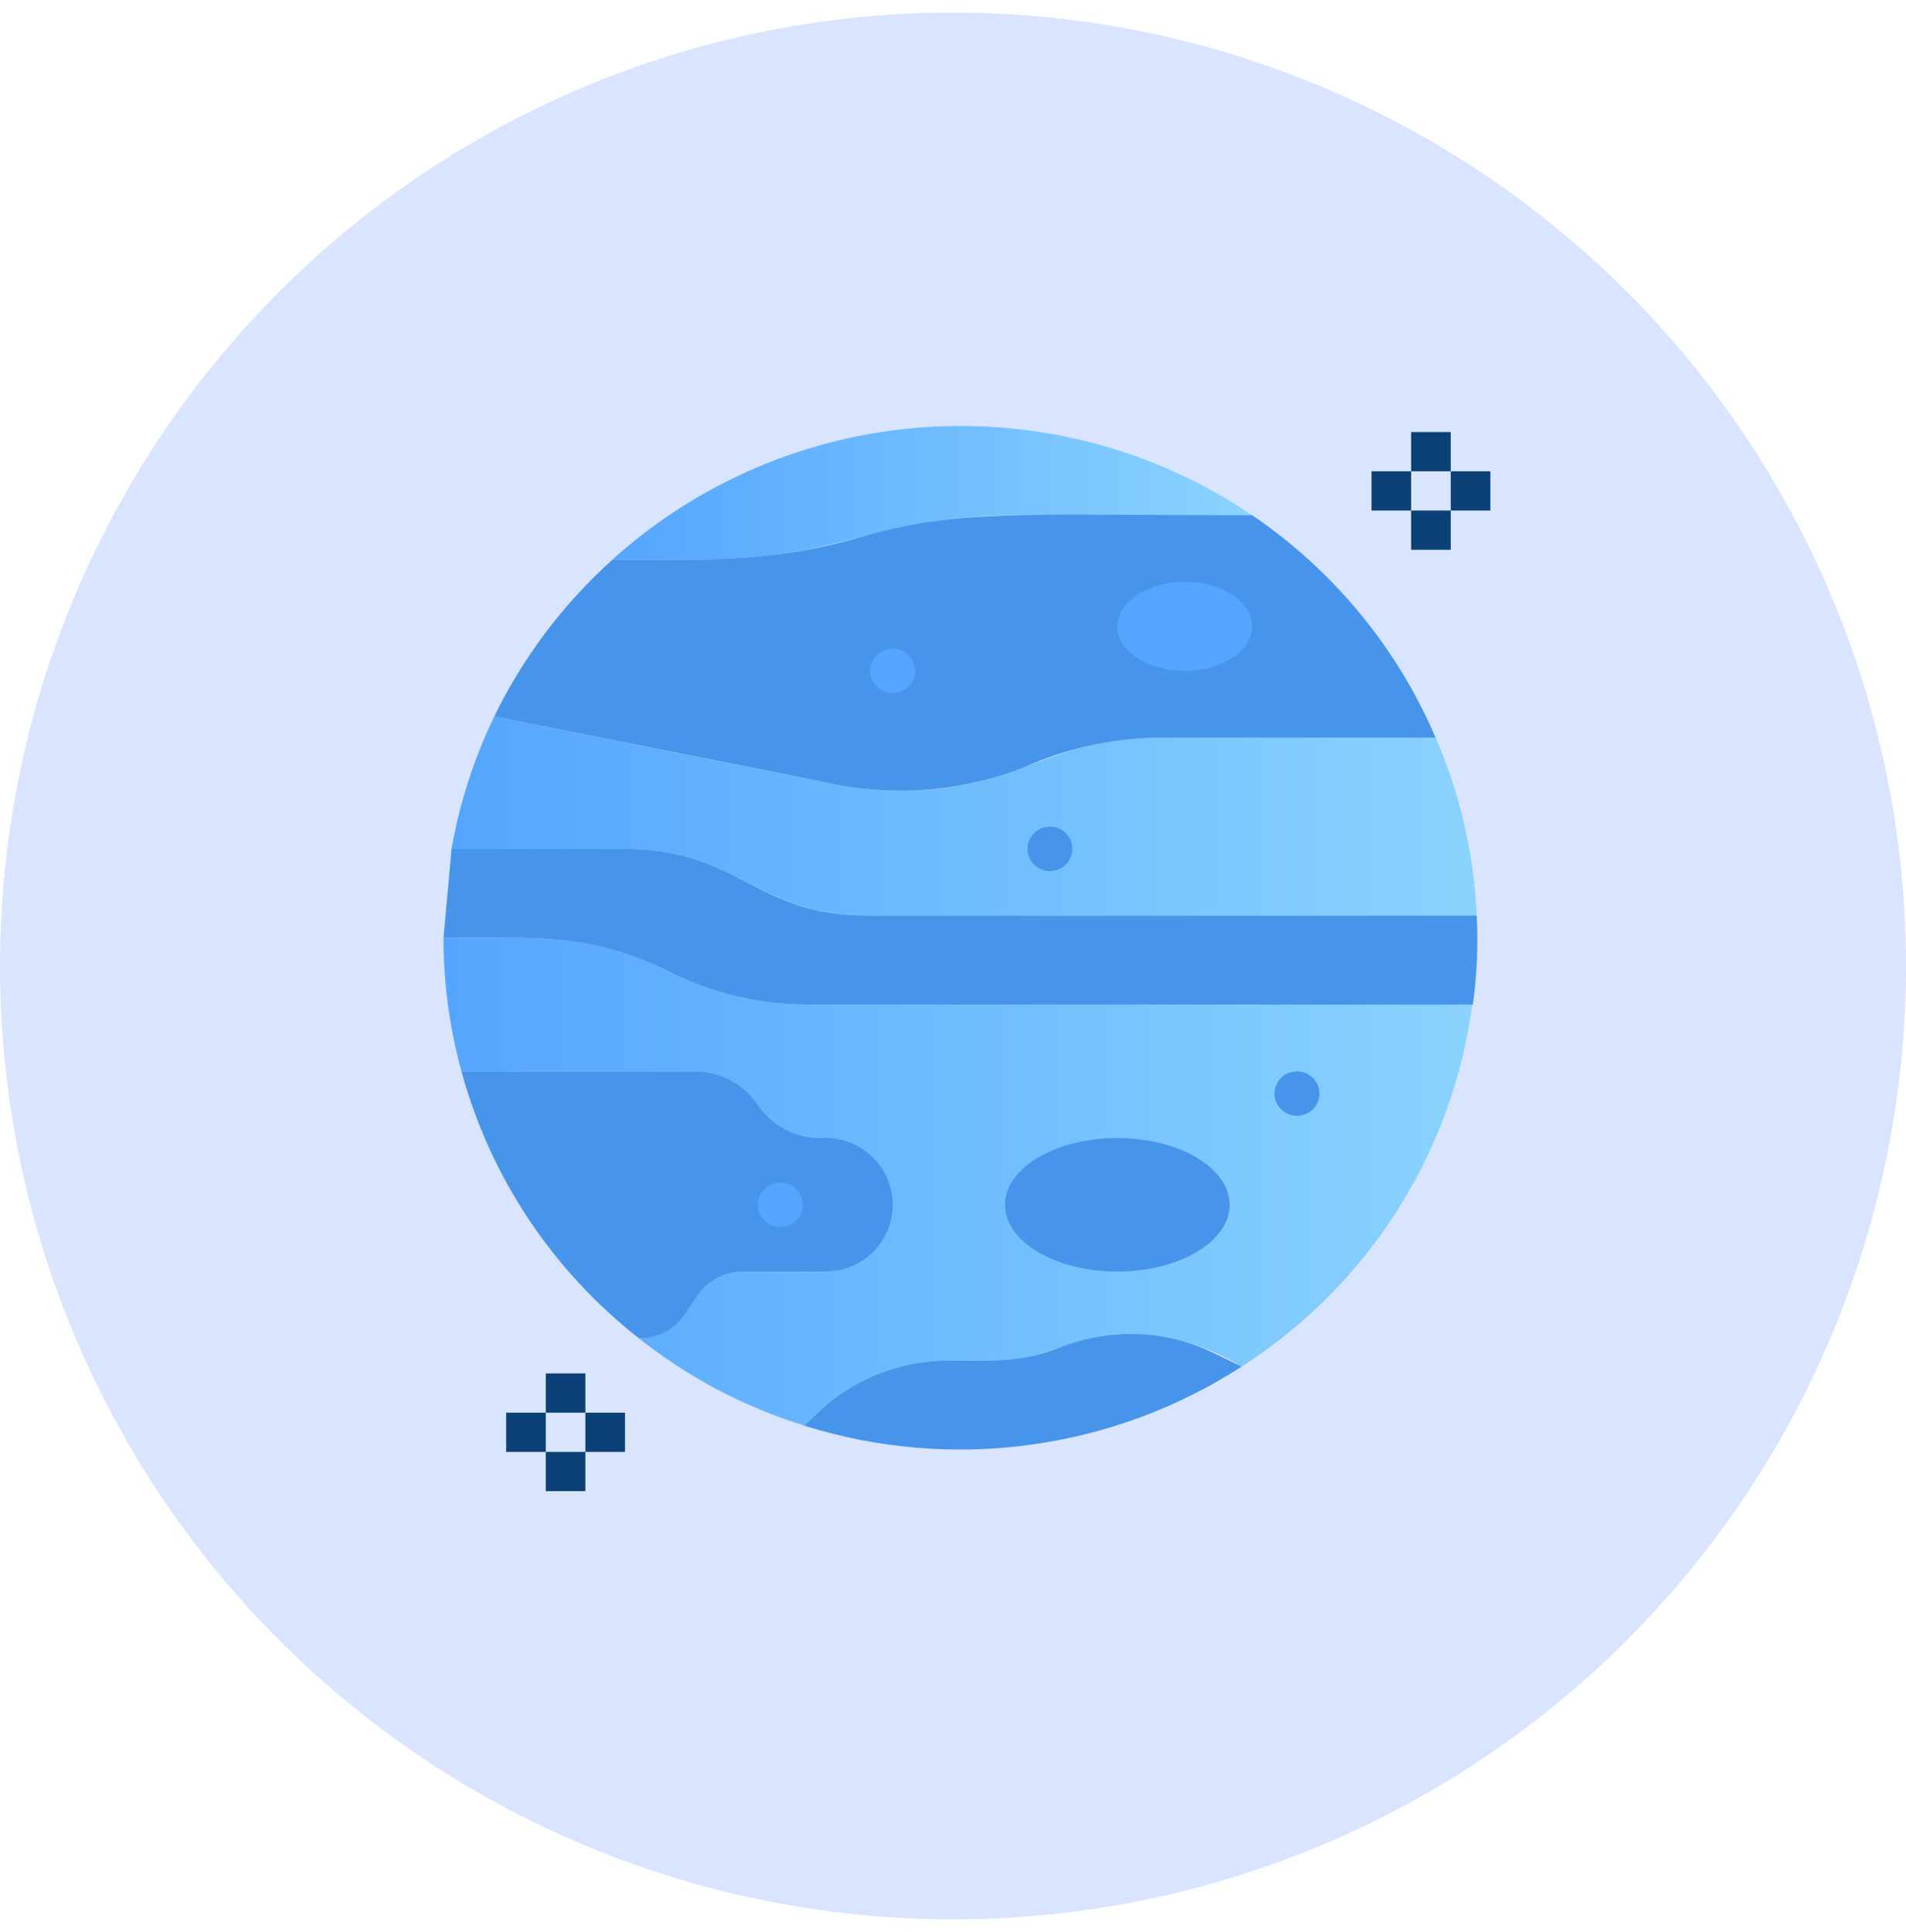 <svg width="76" height="77" viewBox="0 0 76 77" fill="none" xmlns="http://www.w3.org/2000/svg">
<circle cx="38" cy="38.5" r="38" fill="#BBD0FF" fill-opacity="0.56"/>
<path d="M27.857 22.307H24.418C27.846 19.21 32.23 17.349 36.86 17.027C41.49 16.706 46.093 17.941 49.925 20.533H40.647C34.906 20.533 33.598 22.307 27.857 22.307Z" fill="url(#paint0_linear_3093_37734)"/>
<path d="M32.327 40.04H58.703C58.318 42.96 57.296 45.762 55.71 48.252C54.123 50.743 52.009 52.863 49.514 54.466C48.187 53.655 46.667 53.205 45.108 53.163C42.528 53.163 42.098 54.227 39.519 54.227H37.817C36.829 54.226 35.851 54.418 34.938 54.793C34.025 55.167 33.196 55.716 32.497 56.408L32.085 56.825C29.682 56.081 27.44 54.899 25.476 53.34C25.83 53.336 26.179 53.247 26.491 53.08C26.803 52.913 27.069 52.674 27.267 52.382L27.768 51.638C27.966 51.346 28.232 51.106 28.544 50.94C28.857 50.773 29.205 50.684 29.56 50.68H32.909C33.262 50.668 33.609 50.588 33.931 50.444C34.252 50.299 34.542 50.093 34.783 49.838C35.024 49.583 35.212 49.283 35.336 48.956C35.46 48.629 35.518 48.281 35.507 47.931C35.495 47.582 35.414 47.238 35.268 46.92C35.122 46.602 34.914 46.315 34.656 46.076C34.398 45.837 34.096 45.651 33.765 45.529C33.435 45.406 33.083 45.348 32.73 45.36C32.234 45.36 31.745 45.239 31.307 45.007C30.87 44.775 30.497 44.439 30.222 44.03C29.948 43.621 29.575 43.285 29.137 43.053C28.7 42.821 28.211 42.7 27.715 42.7H18.4C17.924 40.966 17.683 39.177 17.684 37.38C21.15 37.38 23.496 37.149 26.64 38.71C28.405 39.586 30.352 40.041 32.327 40.04Z" fill="url(#paint1_linear_3093_37734)"/>
<path d="M24.92 33.833H18.006C18.325 32.006 18.898 30.23 19.707 28.558C34.342 31.457 34.208 31.519 35.954 31.519C40.665 31.519 41.623 29.4 46.343 29.4H57.243C58.221 31.646 58.776 34.05 58.882 36.493H34.7C30.061 36.493 29.488 33.833 24.92 33.833Z" fill="url(#paint2_linear_3093_37734)"/>
<path d="M57.243 29.4H46.343C44.552 29.402 42.779 29.761 41.131 30.455C38.674 31.503 35.953 31.785 33.33 31.262L19.708 28.558C20.857 26.193 22.457 24.071 24.419 22.307C28.171 22.307 30.59 22.457 34.27 21.42C38.202 20.303 40.074 20.533 49.926 20.533C53.17 22.736 55.709 25.813 57.243 29.4ZM18.006 33.833H24.92C29.497 33.833 30.052 36.493 34.629 36.493H58.882C58.943 37.678 58.892 38.865 58.73 40.04H32.327C30.351 40.052 28.401 39.596 26.64 38.71C23.478 37.15 21.141 37.38 17.684 37.38L18.006 33.833ZM35.596 48.02C35.596 48.725 35.313 49.402 34.809 49.901C34.305 50.4 33.622 50.68 32.909 50.68H29.595C29.241 50.684 28.892 50.773 28.58 50.94C28.268 51.106 28.002 51.346 27.804 51.638L27.303 52.382C27.103 52.68 26.831 52.923 26.512 53.091C26.193 53.258 25.837 53.344 25.476 53.34C22.025 50.637 19.544 46.907 18.4 42.7H27.715C28.211 42.7 28.7 42.821 29.137 43.053C29.575 43.285 29.948 43.621 30.222 44.03C30.497 44.439 30.87 44.775 31.307 45.007C31.745 45.239 32.234 45.36 32.73 45.36C33.098 45.336 33.466 45.386 33.813 45.509C34.16 45.632 34.478 45.824 34.747 46.074C35.016 46.323 35.23 46.624 35.376 46.959C35.522 47.294 35.597 47.655 35.596 48.02Z" fill="#4795EA"/>
<path d="M44.552 50.68C47.026 50.68 49.03 49.489 49.03 48.02C49.03 46.551 47.026 45.36 44.552 45.36C42.079 45.36 40.074 46.551 40.074 48.02C40.074 49.489 42.079 50.68 44.552 50.68Z" fill="#4795EA"/>
<path d="M49.514 54.466C46.965 56.113 44.079 57.18 41.063 57.587C38.047 57.995 34.978 57.735 32.076 56.825L32.497 56.408C33.196 55.716 34.025 55.167 34.938 54.793C35.851 54.419 36.829 54.226 37.817 54.227C39.608 54.227 40.728 54.324 42.295 53.695C43.281 53.306 44.339 53.128 45.4 53.172C46.46 53.217 47.499 53.482 48.448 53.952L49.514 54.466Z" fill="#4795EA"/>
<path d="M47.24 26.74C48.724 26.74 49.926 25.946 49.926 24.967C49.926 23.987 48.724 23.193 47.24 23.193C45.756 23.193 44.553 23.987 44.553 24.967C44.553 25.946 45.756 26.74 47.24 26.74Z" fill="#54A5FF"/>
<path d="M35.595 27.627C36.09 27.627 36.49 27.23 36.49 26.74C36.49 26.25 36.09 25.853 35.595 25.853C35.1 25.853 34.699 26.25 34.699 26.74C34.699 27.23 35.1 27.627 35.595 27.627Z" fill="#54A5FF"/>
<path d="M31.118 48.907C31.613 48.907 32.014 48.51 32.014 48.02C32.014 47.53 31.613 47.133 31.118 47.133C30.624 47.133 30.223 47.53 30.223 48.02C30.223 48.51 30.624 48.907 31.118 48.907Z" fill="#54A5FF"/>
<path d="M51.716 44.473C52.211 44.473 52.612 44.076 52.612 43.587C52.612 43.097 52.211 42.7 51.716 42.7C51.221 42.7 50.82 43.097 50.82 43.587C50.82 44.076 51.221 44.473 51.716 44.473Z" fill="#4795EA"/>
<path d="M41.866 34.72C42.361 34.72 42.762 34.323 42.762 33.833C42.762 33.344 42.361 32.947 41.866 32.947C41.372 32.947 40.971 33.344 40.971 33.833C40.971 34.323 41.372 34.72 41.866 34.72Z" fill="#4795EA"/>
<path d="M57.847 18.784H59.427V20.348H57.847V18.784ZM54.688 18.784H56.267V20.348H54.688V18.784ZM56.267 17.22H57.847V18.784H56.267V17.22ZM56.267 20.348H57.847V21.912H56.267V20.348Z" fill="#0B4177"/>
<path d="M23.341 56.304H24.922V57.868H23.341V56.304ZM20.182 56.304H21.762V57.868H20.182V56.304ZM21.762 54.74H23.341V56.304H21.762V54.74ZM21.762 57.868H23.341V59.432H21.762V57.868Z" fill="#0B4177"/>
<defs>
<linearGradient id="paint0_linear_3093_37734" x1="24.418" y1="19.647" x2="49.889" y2="19.647" gradientUnits="userSpaceOnUse">
<stop stop-color="#54A5FF"/>
<stop offset="1" stop-color="#8AD3FE"/>
</linearGradient>
<linearGradient id="paint1_linear_3093_37734" x1="17.684" y1="47.098" x2="58.703" y2="47.098" gradientUnits="userSpaceOnUse">
<stop stop-color="#54A5FF"/>
<stop offset="1" stop-color="#8AD3FE"/>
</linearGradient>
<linearGradient id="paint2_linear_3093_37734" x1="18.006" y1="32.521" x2="58.855" y2="32.521" gradientUnits="userSpaceOnUse">
<stop stop-color="#54A5FF"/>
<stop offset="1" stop-color="#8AD3FE"/>
</linearGradient>
</defs>
</svg>
